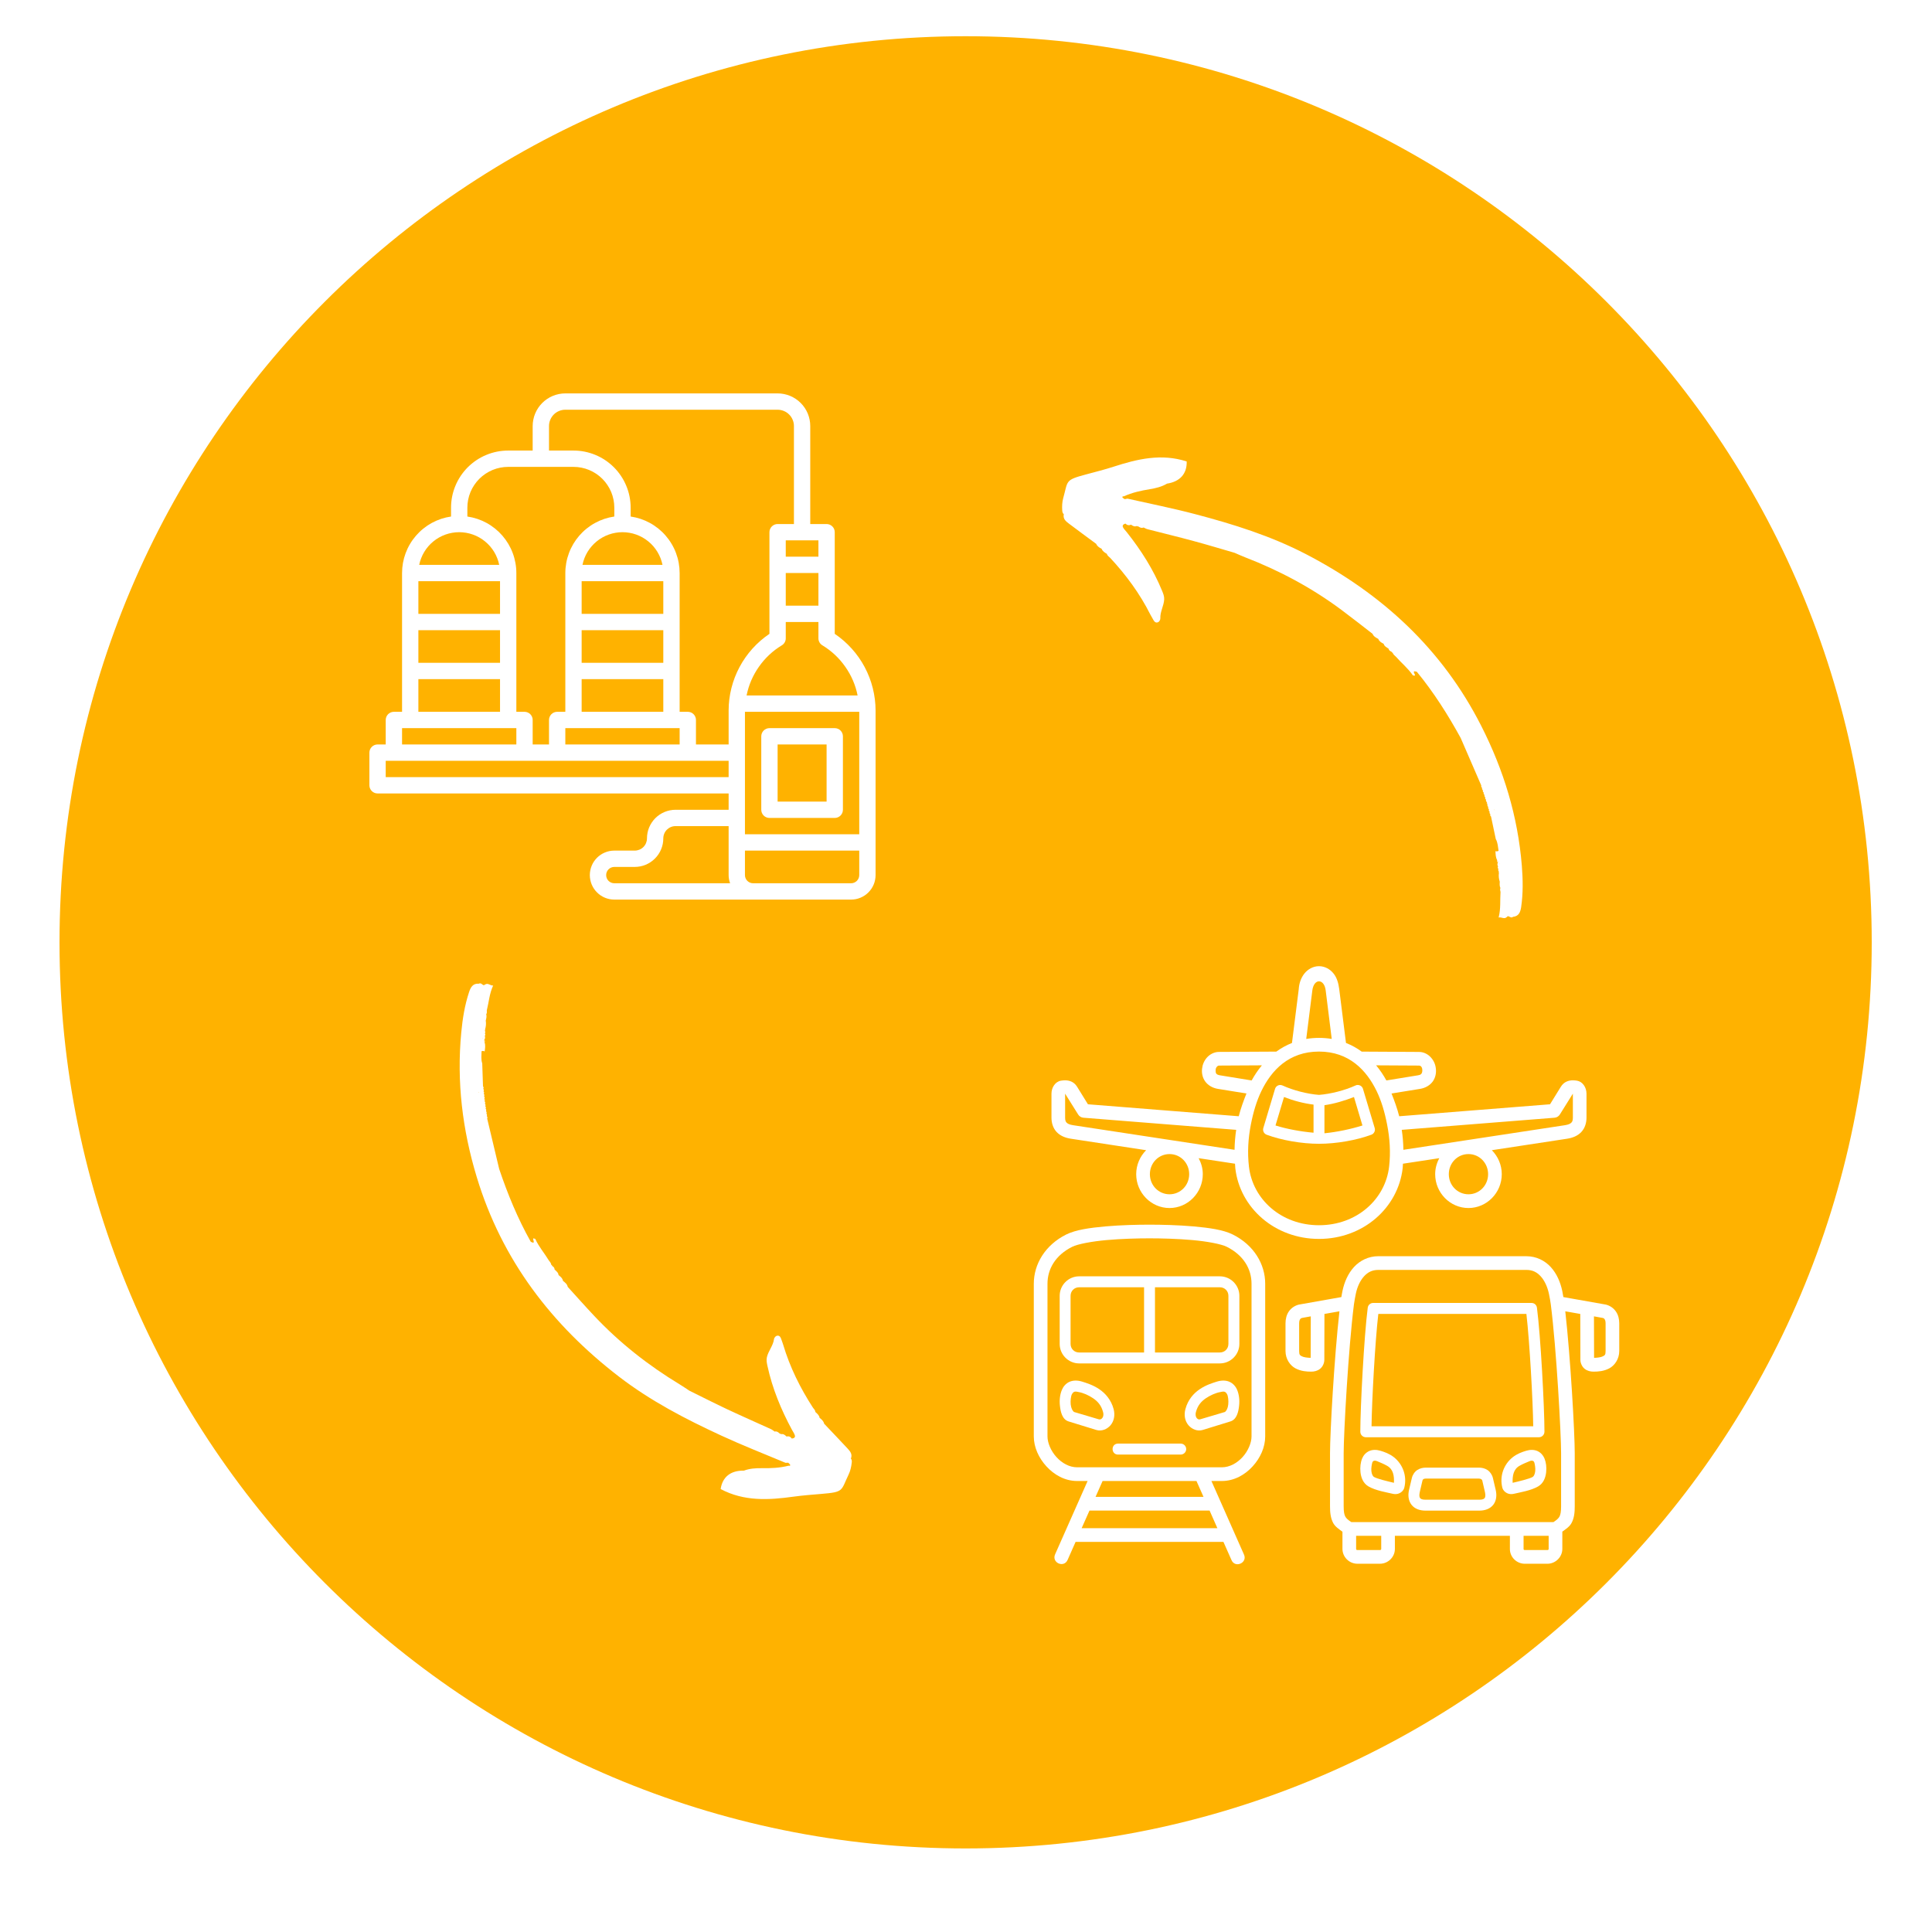 <svg xmlns="http://www.w3.org/2000/svg" xmlns:xlink="http://www.w3.org/1999/xlink" width="500" zoomAndPan="magnify" viewBox="0 0 375 375" height="500" preserveAspectRatio="xMidYMid meet" version="1.0"><defs><clipPath id="id1"><path d="M 11.551 7.031 L 363.301 7.031 L 363.301 358.781 L 11.551 358.781 Z M 11.551 7.031 " clip-rule="nonzero"/></clipPath><clipPath id="id2"><path d="M 71.699 76.359 L 169.949 76.359 L 169.949 174.609 L 71.699 174.609 Z M 71.699 76.359 " clip-rule="nonzero"/></clipPath><clipPath id="id3"><path d="M 204 187.5 L 308 187.5 L 308 241 L 204 241 Z M 204 187.5 " clip-rule="nonzero"/></clipPath><clipPath id="id4"><path d="M 249 243 L 314.48 243 L 314.48 304 L 249 304 Z M 249 243 " clip-rule="nonzero"/></clipPath><clipPath id="id5"><path d="M 200.48 237 L 246 237 L 246 304 L 200.48 304 Z M 200.48 237 " clip-rule="nonzero"/></clipPath><clipPath id="id6"><path d="M 89 190 L 166 190 L 166 291 L 89 291 Z M 89 190 " clip-rule="nonzero"/></clipPath><clipPath id="id7"><path d="M 93.691 188.945 L 173.66 281.41 L 147.562 303.98 L 67.598 211.512 Z M 93.691 188.945 " clip-rule="nonzero"/></clipPath><clipPath id="id8"><path d="M 93.691 188.945 L 173.66 281.41 L 147.562 303.98 L 67.598 211.512 Z M 93.691 188.945 " clip-rule="nonzero"/></clipPath><clipPath id="id9"><path d="M 93.691 188.945 L 173.66 281.41 L 147.562 303.98 L 67.598 211.512 Z M 93.691 188.945 " clip-rule="nonzero"/></clipPath><clipPath id="id10"><path d="M 93 213 L 95 213 L 95 214 L 93 214 Z M 93 213 " clip-rule="nonzero"/></clipPath><clipPath id="id11"><path d="M 93.691 188.945 L 173.66 281.41 L 147.562 303.98 L 67.598 211.512 Z M 93.691 188.945 " clip-rule="nonzero"/></clipPath><clipPath id="id12"><path d="M 93.691 188.945 L 173.66 281.41 L 147.562 303.98 L 67.598 211.512 Z M 93.691 188.945 " clip-rule="nonzero"/></clipPath><clipPath id="id13"><path d="M 93.691 188.945 L 173.66 281.41 L 147.562 303.98 L 67.598 211.512 Z M 93.691 188.945 " clip-rule="nonzero"/></clipPath><clipPath id="id14"><path d="M 206 88 L 296 88 L 296 179 L 206 179 Z M 206 88 " clip-rule="nonzero"/></clipPath><clipPath id="id15"><path d="M 293.289 180.047 L 198.402 102.965 L 220.156 76.188 L 315.043 153.27 Z M 293.289 180.047 " clip-rule="nonzero"/></clipPath><clipPath id="id16"><path d="M 293.289 180.047 L 198.402 102.965 L 220.156 76.188 L 315.043 153.27 Z M 293.289 180.047 " clip-rule="nonzero"/></clipPath><clipPath id="id17"><path d="M 293.289 180.047 L 198.402 102.965 L 220.156 76.188 L 315.043 153.27 Z M 293.289 180.047 " clip-rule="nonzero"/></clipPath><clipPath id="id18"><path d="M 288 155 L 289 155 L 289 157 L 288 157 Z M 288 155 " clip-rule="nonzero"/></clipPath><clipPath id="id19"><path d="M 293.289 180.047 L 198.402 102.965 L 220.156 76.188 L 315.043 153.27 Z M 293.289 180.047 " clip-rule="nonzero"/></clipPath><clipPath id="id20"><path d="M 293.289 180.047 L 198.402 102.965 L 220.156 76.188 L 315.043 153.27 Z M 293.289 180.047 " clip-rule="nonzero"/></clipPath><clipPath id="id21"><path d="M 293.289 180.047 L 198.402 102.965 L 220.156 76.188 L 315.043 153.27 Z M 293.289 180.047 " clip-rule="nonzero"/></clipPath></defs><rect x="-37.5" width="450" fill="#ffffff" y="-37.5" height="450" fill-opacity="1"/><rect x="-37.5" width="450" fill="#ffffff" y="-37.5" height="450" fill-opacity="1"/><rect x="-37.5" width="450" fill="#ffffff" y="-37.5" height="450" fill-opacity="1"/><g clip-path="url(#id1)"><path fill="#ffb200" d="M 187.426 7.031 C 90.293 7.031 11.551 85.773 11.551 182.906 C 11.551 280.039 90.293 358.781 187.426 358.781 C 284.559 358.781 363.301 280.039 363.301 182.906 C 363.301 85.773 284.559 7.031 187.426 7.031 " fill-opacity="1" fill-rule="nonzero"/></g><g clip-path="url(#id2)"><path fill="#ffffff" d="M 162.023 123.027 L 162.023 103.297 C 162.023 103.09 161.984 102.887 161.906 102.691 C 161.824 102.5 161.711 102.328 161.562 102.18 C 161.414 102.031 161.242 101.914 161.047 101.836 C 160.852 101.754 160.652 101.715 160.441 101.715 L 157.27 101.715 L 157.27 82.699 C 157.27 82.281 157.23 81.871 157.148 81.461 C 157.066 81.055 156.949 80.656 156.789 80.273 C 156.629 79.887 156.434 79.523 156.203 79.176 C 155.973 78.832 155.711 78.512 155.414 78.215 C 155.121 77.922 154.801 77.66 154.453 77.426 C 154.109 77.195 153.742 77 153.359 76.84 C 152.973 76.684 152.578 76.562 152.168 76.48 C 151.762 76.398 151.348 76.359 150.934 76.359 L 109.73 76.359 C 109.316 76.359 108.902 76.398 108.496 76.48 C 108.086 76.562 107.691 76.684 107.305 76.84 C 106.922 77 106.555 77.195 106.211 77.426 C 105.863 77.66 105.543 77.922 105.25 78.215 C 104.953 78.512 104.691 78.832 104.461 79.176 C 104.23 79.523 104.035 79.887 103.875 80.273 C 103.715 80.656 103.594 81.055 103.516 81.461 C 103.434 81.871 103.391 82.281 103.391 82.699 L 103.391 87.453 L 98.637 87.453 C 97.91 87.453 97.188 87.523 96.473 87.664 C 95.762 87.809 95.066 88.016 94.395 88.297 C 93.719 88.574 93.082 88.918 92.477 89.32 C 91.871 89.727 91.309 90.188 90.793 90.699 C 90.281 91.215 89.82 91.777 89.414 92.383 C 89.012 92.988 88.668 93.625 88.391 94.301 C 88.109 94.973 87.902 95.668 87.758 96.379 C 87.617 97.094 87.547 97.816 87.547 98.543 L 87.547 100.258 C 86.891 100.352 86.25 100.504 85.625 100.711 C 84.996 100.922 84.395 101.184 83.812 101.5 C 83.234 101.816 82.684 102.184 82.172 102.598 C 81.656 103.012 81.184 103.469 80.75 103.969 C 80.316 104.469 79.93 105 79.594 105.57 C 79.254 106.137 78.973 106.73 78.738 107.352 C 78.508 107.969 78.332 108.605 78.215 109.254 C 78.098 109.906 78.039 110.562 78.039 111.223 L 78.039 138.16 L 76.453 138.16 C 76.242 138.16 76.039 138.203 75.848 138.281 C 75.652 138.363 75.48 138.477 75.332 138.625 C 75.184 138.773 75.07 138.945 74.988 139.141 C 74.91 139.332 74.867 139.535 74.867 139.746 L 74.867 144.5 L 73.285 144.5 C 73.074 144.5 72.871 144.539 72.676 144.621 C 72.484 144.703 72.312 144.816 72.164 144.965 C 72.016 145.113 71.898 145.285 71.82 145.477 C 71.738 145.672 71.699 145.875 71.699 146.086 L 71.699 152.422 C 71.699 152.633 71.738 152.836 71.82 153.031 C 71.898 153.223 72.016 153.395 72.164 153.543 C 72.312 153.691 72.484 153.809 72.676 153.887 C 72.871 153.969 73.074 154.008 73.285 154.008 L 141.426 154.008 L 141.426 157.176 L 131.125 157.176 C 130.762 157.176 130.398 157.215 130.043 157.285 C 129.684 157.355 129.34 157.461 129 157.602 C 128.664 157.738 128.344 157.91 128.043 158.113 C 127.738 158.316 127.461 158.543 127.203 158.801 C 126.945 159.059 126.715 159.34 126.512 159.645 C 126.309 159.945 126.141 160.266 126 160.602 C 125.859 160.938 125.754 161.285 125.684 161.641 C 125.613 162 125.578 162.359 125.578 162.723 C 125.578 163.039 125.516 163.344 125.398 163.633 C 125.277 163.926 125.105 164.184 124.883 164.406 C 124.66 164.629 124.402 164.801 124.109 164.922 C 123.82 165.039 123.516 165.102 123.199 165.102 L 119.238 165.102 C 118.926 165.102 118.617 165.133 118.312 165.191 C 118.004 165.254 117.707 165.344 117.418 165.465 C 117.133 165.582 116.855 165.73 116.598 165.902 C 116.34 166.074 116.098 166.273 115.879 166.492 C 115.656 166.715 115.461 166.953 115.285 167.215 C 115.113 167.473 114.965 167.746 114.848 168.035 C 114.727 168.324 114.637 168.621 114.578 168.926 C 114.516 169.234 114.484 169.543 114.484 169.855 C 114.484 170.168 114.516 170.477 114.578 170.781 C 114.637 171.09 114.727 171.387 114.848 171.676 C 114.965 171.961 115.113 172.238 115.285 172.496 C 115.461 172.754 115.656 172.996 115.879 173.215 C 116.098 173.438 116.34 173.633 116.598 173.809 C 116.855 173.98 117.133 174.129 117.418 174.246 C 117.707 174.367 118.004 174.457 118.312 174.52 C 118.617 174.578 118.926 174.609 119.238 174.609 L 165.195 174.609 C 165.508 174.609 165.816 174.578 166.121 174.52 C 166.43 174.457 166.727 174.367 167.016 174.246 C 167.301 174.129 167.578 173.98 167.836 173.809 C 168.094 173.633 168.336 173.438 168.555 173.215 C 168.777 172.996 168.973 172.754 169.148 172.496 C 169.32 172.238 169.469 171.961 169.586 171.676 C 169.707 171.387 169.797 171.09 169.855 170.781 C 169.918 170.477 169.949 170.168 169.949 169.855 L 169.949 137.891 C 169.945 136.426 169.762 134.98 169.402 133.555 C 169.047 132.133 168.52 130.773 167.832 129.477 C 167.141 128.184 166.305 126.988 165.32 125.898 C 164.34 124.809 163.242 123.852 162.023 123.027 Z M 166.461 134.992 L 144.91 134.992 C 145.32 132.965 146.117 131.105 147.309 129.414 C 148.496 127.719 149.973 126.336 151.742 125.262 C 151.98 125.121 152.172 124.926 152.309 124.684 C 152.449 124.441 152.516 124.18 152.516 123.898 L 152.516 120.73 L 158.855 120.73 L 158.855 123.898 C 158.855 124.18 158.926 124.441 159.062 124.684 C 159.203 124.926 159.391 125.121 159.633 125.262 C 161.398 126.336 162.879 127.719 164.066 129.414 C 165.254 131.105 166.055 132.965 166.461 134.992 Z M 144.594 138.16 L 166.781 138.16 L 166.781 161.934 L 144.594 161.934 Z M 152.516 111.223 L 158.855 111.223 L 158.855 117.562 L 152.516 117.562 Z M 158.855 108.051 L 152.516 108.051 L 152.516 104.883 L 158.855 104.883 Z M 106.562 82.699 C 106.562 82.277 106.641 81.875 106.805 81.484 C 106.965 81.098 107.191 80.754 107.488 80.457 C 107.785 80.16 108.129 79.93 108.52 79.77 C 108.906 79.609 109.312 79.527 109.73 79.527 L 150.934 79.527 C 151.352 79.527 151.758 79.609 152.145 79.77 C 152.535 79.93 152.875 80.16 153.172 80.457 C 153.473 80.754 153.699 81.098 153.859 81.484 C 154.023 81.875 154.102 82.277 154.102 82.699 L 154.102 101.715 L 150.934 101.715 C 150.723 101.715 150.52 101.754 150.324 101.836 C 150.133 101.914 149.961 102.031 149.812 102.18 C 149.664 102.328 149.551 102.5 149.469 102.691 C 149.387 102.887 149.348 103.09 149.348 103.297 L 149.348 123.027 C 148.133 123.852 147.031 124.809 146.051 125.898 C 145.07 126.988 144.234 128.184 143.543 129.477 C 142.852 130.773 142.328 132.133 141.969 133.555 C 141.609 134.98 141.43 136.426 141.426 137.891 L 141.426 144.5 L 135.086 144.5 L 135.086 139.746 C 135.086 139.535 135.047 139.332 134.965 139.141 C 134.883 138.945 134.77 138.773 134.621 138.625 C 134.473 138.477 134.301 138.363 134.109 138.281 C 133.914 138.203 133.711 138.16 133.5 138.16 L 131.918 138.16 L 131.918 111.223 C 131.914 110.562 131.855 109.906 131.738 109.254 C 131.621 108.605 131.445 107.969 131.215 107.352 C 130.984 106.73 130.699 106.137 130.359 105.57 C 130.023 105 129.637 104.469 129.203 103.969 C 128.773 103.469 128.297 103.012 127.785 102.598 C 127.27 102.184 126.723 101.816 126.141 101.5 C 125.562 101.184 124.957 100.922 124.332 100.711 C 123.703 100.504 123.062 100.352 122.41 100.258 L 122.41 98.543 C 122.41 97.816 122.336 97.094 122.195 96.379 C 122.055 95.668 121.844 94.973 121.562 94.301 C 121.285 93.625 120.945 92.988 120.539 92.383 C 120.133 91.777 119.676 91.215 119.16 90.699 C 118.645 90.188 118.086 89.727 117.477 89.32 C 116.871 88.918 116.234 88.574 115.562 88.297 C 114.887 88.016 114.195 87.809 113.48 87.664 C 112.766 87.523 112.043 87.453 111.316 87.453 L 106.562 87.453 Z M 120.824 103.297 C 121.277 103.297 121.727 103.336 122.172 103.414 C 122.621 103.492 123.059 103.605 123.484 103.758 C 123.91 103.91 124.32 104.098 124.719 104.32 C 125.113 104.543 125.484 104.797 125.836 105.086 C 126.188 105.371 126.512 105.684 126.809 106.027 C 127.105 106.371 127.371 106.734 127.605 107.121 C 127.84 107.512 128.039 107.914 128.207 108.34 C 128.371 108.762 128.496 109.191 128.59 109.637 L 113.059 109.637 C 113.148 109.191 113.277 108.762 113.441 108.34 C 113.605 107.918 113.805 107.512 114.039 107.125 C 114.277 106.734 114.543 106.371 114.84 106.027 C 115.137 105.688 115.461 105.371 115.812 105.086 C 116.16 104.797 116.535 104.543 116.93 104.32 C 117.324 104.098 117.734 103.91 118.164 103.758 C 118.59 103.605 119.027 103.492 119.473 103.414 C 119.922 103.336 120.371 103.297 120.824 103.297 Z M 112.898 112.809 L 128.746 112.809 L 128.746 119.145 L 112.898 119.145 Z M 112.898 122.316 L 128.746 122.316 L 128.746 128.652 L 112.898 128.652 Z M 112.898 131.824 L 128.746 131.824 L 128.746 138.16 L 112.898 138.16 Z M 131.918 141.332 L 131.918 144.5 L 109.73 144.5 L 109.73 141.332 Z M 98.637 90.621 L 111.316 90.621 C 111.836 90.621 112.352 90.672 112.863 90.773 C 113.371 90.875 113.867 91.023 114.348 91.223 C 114.828 91.422 115.285 91.668 115.719 91.957 C 116.148 92.246 116.551 92.574 116.918 92.941 C 117.285 93.309 117.613 93.711 117.902 94.145 C 118.191 94.574 118.438 95.031 118.637 95.512 C 118.836 95.992 118.984 96.488 119.086 97 C 119.188 97.508 119.238 98.023 119.238 98.543 L 119.238 100.258 C 118.586 100.352 117.945 100.504 117.316 100.711 C 116.691 100.922 116.086 101.184 115.508 101.5 C 114.926 101.816 114.379 102.184 113.863 102.598 C 113.348 103.012 112.875 103.469 112.441 103.969 C 112.008 104.469 111.625 105 111.285 105.57 C 110.949 106.137 110.664 106.73 110.434 107.352 C 110.203 107.969 110.027 108.605 109.91 109.254 C 109.793 109.906 109.73 110.562 109.73 111.223 L 109.73 138.16 L 108.145 138.16 C 107.938 138.16 107.734 138.203 107.539 138.281 C 107.348 138.363 107.176 138.477 107.027 138.625 C 106.879 138.773 106.762 138.945 106.684 139.141 C 106.602 139.332 106.562 139.535 106.562 139.746 L 106.562 144.5 L 103.391 144.5 L 103.391 139.746 C 103.391 139.535 103.352 139.332 103.273 139.141 C 103.191 138.945 103.078 138.773 102.93 138.625 C 102.781 138.477 102.609 138.363 102.414 138.281 C 102.219 138.203 102.02 138.16 101.809 138.16 L 100.223 138.16 L 100.223 111.223 C 100.223 110.562 100.164 109.906 100.043 109.254 C 99.926 108.605 99.754 107.969 99.52 107.352 C 99.289 106.73 99.004 106.137 98.668 105.57 C 98.328 105 97.945 104.469 97.512 103.969 C 97.078 103.469 96.605 103.012 96.09 102.598 C 95.574 102.184 95.027 101.816 94.449 101.5 C 93.867 101.184 93.266 100.922 92.637 100.711 C 92.008 100.504 91.367 100.352 90.715 100.258 L 90.715 98.543 C 90.715 98.023 90.766 97.508 90.867 97 C 90.969 96.488 91.117 95.992 91.316 95.512 C 91.516 95.031 91.762 94.574 92.051 94.145 C 92.34 93.711 92.668 93.309 93.035 92.941 C 93.402 92.574 93.805 92.246 94.234 91.957 C 94.668 91.668 95.125 91.422 95.605 91.223 C 96.086 91.023 96.582 90.875 97.094 90.773 C 97.602 90.672 98.117 90.621 98.637 90.621 Z M 97.055 112.809 L 97.055 119.145 L 81.207 119.145 L 81.207 112.809 Z M 97.055 122.316 L 97.055 128.652 L 81.207 128.652 L 81.207 122.316 Z M 89.129 103.297 C 89.582 103.297 90.035 103.336 90.48 103.414 C 90.926 103.492 91.363 103.605 91.789 103.758 C 92.219 103.91 92.629 104.098 93.023 104.32 C 93.418 104.543 93.793 104.797 94.141 105.086 C 94.492 105.371 94.816 105.684 95.113 106.027 C 95.41 106.371 95.68 106.734 95.914 107.121 C 96.148 107.512 96.348 107.914 96.512 108.34 C 96.676 108.762 96.805 109.191 96.895 109.637 L 81.367 109.637 C 81.457 109.191 81.582 108.762 81.75 108.34 C 81.914 107.918 82.113 107.512 82.348 107.125 C 82.582 106.734 82.848 106.371 83.145 106.027 C 83.441 105.688 83.766 105.371 84.117 105.086 C 84.469 104.797 84.84 104.543 85.234 104.32 C 85.633 104.098 86.043 103.91 86.469 103.758 C 86.895 103.605 87.332 103.492 87.781 103.414 C 88.227 103.336 88.676 103.297 89.129 103.297 Z M 81.207 131.824 L 97.055 131.824 L 97.055 138.16 L 81.207 138.16 Z M 78.039 141.332 L 100.223 141.332 L 100.223 144.5 L 78.039 144.5 Z M 74.867 150.84 L 74.867 147.668 L 141.426 147.668 L 141.426 150.84 Z M 117.656 169.855 C 117.656 169.645 117.695 169.441 117.773 169.25 C 117.855 169.055 117.969 168.883 118.117 168.734 C 118.266 168.586 118.438 168.473 118.633 168.391 C 118.828 168.312 119.027 168.27 119.238 168.27 L 123.199 168.27 C 123.566 168.27 123.926 168.234 124.281 168.164 C 124.641 168.094 124.988 167.988 125.324 167.848 C 125.66 167.707 125.98 167.539 126.281 167.336 C 126.586 167.133 126.863 166.902 127.121 166.645 C 127.379 166.387 127.609 166.109 127.812 165.805 C 128.016 165.504 128.184 165.184 128.324 164.848 C 128.465 164.512 128.57 164.164 128.641 163.805 C 128.711 163.449 128.746 163.09 128.746 162.723 C 128.746 162.41 128.809 162.105 128.93 161.812 C 129.047 161.523 129.219 161.266 129.441 161.043 C 129.668 160.82 129.922 160.648 130.215 160.527 C 130.504 160.406 130.809 160.348 131.125 160.348 L 141.426 160.348 L 141.426 169.855 C 141.43 170.398 141.523 170.93 141.711 171.441 L 119.238 171.441 C 119.027 171.441 118.828 171.398 118.633 171.32 C 118.438 171.238 118.266 171.125 118.117 170.977 C 117.969 170.828 117.855 170.656 117.773 170.461 C 117.695 170.266 117.656 170.066 117.656 169.855 Z M 165.195 171.441 L 146.18 171.441 C 145.969 171.441 145.766 171.398 145.57 171.32 C 145.379 171.238 145.207 171.125 145.059 170.977 C 144.91 170.828 144.793 170.656 144.715 170.461 C 144.633 170.266 144.594 170.066 144.594 169.855 L 144.594 165.102 L 166.781 165.102 L 166.781 169.855 C 166.781 170.066 166.738 170.266 166.66 170.461 C 166.578 170.656 166.465 170.828 166.316 170.977 C 166.168 171.125 165.996 171.238 165.801 171.32 C 165.605 171.398 165.406 171.441 165.195 171.441 Z M 165.195 171.441 " fill-opacity="1" fill-rule="nonzero"/></g><path fill="#ffffff" d="M 162.023 141.332 L 149.348 141.332 C 149.137 141.332 148.938 141.371 148.742 141.453 C 148.547 141.531 148.375 141.645 148.227 141.797 C 148.078 141.945 147.965 142.113 147.883 142.309 C 147.805 142.504 147.762 142.707 147.762 142.914 L 147.762 157.176 C 147.762 157.387 147.805 157.59 147.883 157.785 C 147.965 157.977 148.078 158.148 148.227 158.297 C 148.375 158.445 148.547 158.562 148.742 158.641 C 148.938 158.723 149.137 158.762 149.348 158.762 L 162.023 158.762 C 162.234 158.762 162.438 158.723 162.633 158.641 C 162.824 158.562 162.996 158.445 163.145 158.297 C 163.293 158.148 163.41 157.977 163.488 157.785 C 163.57 157.59 163.609 157.387 163.609 157.176 L 163.609 142.914 C 163.609 142.707 163.57 142.504 163.488 142.309 C 163.41 142.113 163.293 141.945 163.145 141.797 C 162.996 141.645 162.824 141.531 162.633 141.453 C 162.438 141.371 162.234 141.332 162.023 141.332 Z M 160.441 155.594 L 150.934 155.594 L 150.934 144.5 L 160.441 144.5 Z M 160.441 155.594 " fill-opacity="1" fill-rule="nonzero"/><g clip-path="url(#id3)"><path fill="#ffffff" d="M 285.031 224.004 C 287.137 224.004 288.84 225.723 288.84 227.906 C 288.84 230.09 287.137 231.809 285.031 231.809 C 282.918 231.809 281.215 230.09 281.215 227.906 C 281.215 225.723 282.914 224.004 285.031 224.004 Z M 227.004 224.004 C 229.113 224.004 230.82 225.723 230.82 227.906 C 230.82 230.09 229.113 231.809 227.004 231.809 C 224.898 231.809 223.191 230.09 223.191 227.906 C 223.191 225.723 224.898 224.004 227.004 224.004 Z M 305.293 212.277 L 305.293 216.941 C 305.293 217.477 305.184 217.711 305.008 217.895 C 304.84 218.078 304.488 218.289 303.766 218.398 L 272.398 223.176 C 272.375 221.863 272.273 220.574 272.082 219.301 L 301.742 216.949 C 302.168 216.914 302.547 216.68 302.766 216.32 Z M 206.738 212.277 L 209.266 216.32 C 209.484 216.68 209.867 216.914 210.289 216.949 L 239.941 219.301 C 239.75 220.578 239.648 221.863 239.625 223.176 L 208.266 218.398 C 207.539 218.289 207.191 218.078 207.023 217.895 C 206.848 217.711 206.738 217.477 206.738 216.941 Z M 267.105 206.781 L 275.426 206.828 C 275.922 206.836 276.074 207.348 276.074 207.734 C 276.074 208.52 275.664 208.648 275.219 208.719 L 269.094 209.715 C 268.539 208.703 267.879 207.711 267.105 206.781 Z M 244.934 206.781 C 244.16 207.711 243.5 208.703 242.945 209.715 L 236.812 208.719 C 235.988 208.586 235.949 208.262 235.949 207.734 C 235.949 207.199 236.316 206.836 236.602 206.828 Z M 256.016 204.109 C 261.879 204.109 265.25 207.758 267.199 211.766 C 268.121 213.66 268.773 215.867 269.238 218.281 C 269.766 220.973 269.941 223.668 269.629 226.43 C 268.902 232.773 263.363 237.816 256.016 237.816 C 248.676 237.816 243.137 232.773 242.418 226.43 C 242.102 223.668 242.266 220.973 242.789 218.281 C 243.258 215.867 243.918 213.66 244.836 211.766 C 246.781 207.758 250.152 204.109 256.016 204.109 Z M 256.016 190.473 C 256.594 190.473 257.172 191.059 257.316 192.242 L 258.488 201.656 C 257.707 201.523 256.879 201.453 256.016 201.453 C 255.156 201.453 254.328 201.523 253.539 201.656 L 254.723 192.242 C 254.875 191.066 255.445 190.473 256.016 190.473 Z M 256.016 187.535 C 254.859 187.535 253.832 188.145 253.172 188.977 C 252.516 189.812 252.156 190.867 252.086 191.996 L 250.77 202.441 C 249.656 202.879 248.648 203.453 247.727 204.117 L 236.594 204.176 C 235.645 204.184 234.805 204.66 234.262 205.273 C 233.719 205.891 233.406 206.637 233.32 207.441 C 233.23 208.246 233.383 209.133 233.91 209.883 C 234.438 210.629 235.328 211.176 236.387 211.348 L 241.934 212.246 C 241.371 213.676 240.832 215.117 240.441 216.664 L 211.168 214.34 L 209.066 210.941 C 208.473 209.98 207.598 209.699 206.742 209.688 C 206.457 209.688 206.18 209.719 205.918 209.762 C 204.852 209.938 204.09 211.051 204.09 212.277 L 204.09 216.941 C 204.09 217.949 204.391 218.969 205.09 219.719 C 205.785 220.457 206.758 220.859 207.871 221.027 L 222.461 223.254 C 221.277 224.449 220.535 226.098 220.535 227.906 C 220.535 231.512 223.438 234.477 227 234.477 C 230.566 234.477 233.461 231.512 233.461 227.906 C 233.461 226.777 233.152 225.73 232.656 224.801 L 239.715 225.875 C 239.734 226.164 239.742 226.449 239.77 226.734 C 240.648 234.445 247.445 240.473 256.012 240.473 C 264.59 240.473 271.375 234.445 272.258 226.734 C 272.285 226.449 272.293 226.16 272.312 225.875 L 279.371 224.801 C 278.871 225.73 278.566 226.777 278.566 227.906 C 278.566 231.512 281.461 234.477 285.027 234.477 C 288.586 234.477 291.492 231.512 291.492 227.906 C 291.492 226.098 290.75 224.449 289.566 223.254 L 304.164 221.027 C 305.27 220.859 306.242 220.457 306.934 219.719 C 307.637 218.969 307.938 217.949 307.938 216.941 L 307.938 212.277 C 307.938 211.055 307.176 209.941 306.109 209.762 C 305.844 209.719 305.566 209.688 305.281 209.688 C 304.434 209.695 303.551 209.98 302.957 210.941 L 300.859 214.34 L 271.586 216.664 C 271.191 215.117 270.664 213.676 270.094 212.246 L 275.645 211.348 C 276.695 211.18 277.594 210.629 278.121 209.883 C 278.637 209.137 278.793 208.25 278.703 207.445 C 278.625 206.637 278.312 205.891 277.762 205.277 C 277.223 204.66 276.395 204.184 275.445 204.18 L 264.305 204.117 C 263.383 203.445 262.375 202.875 261.254 202.434 L 259.945 192 C 259.801 190.879 259.516 189.816 258.859 188.98 C 258.199 188.145 257.18 187.535 256.016 187.535 Z M 256.016 187.535 " fill-opacity="1" fill-rule="evenodd"/></g><path fill="#ffffff" d="M 296.844 283.629 C 296.125 283.938 295.652 284.113 294.965 284.496 C 293.746 285.168 293.547 286.457 293.605 287.812 C 294.84 287.52 296.859 287.043 297.496 286.672 C 297.699 286.551 297.926 286.148 297.988 285.543 C 298.055 284.926 297.902 284.195 297.816 283.887 C 297.652 283.355 297.094 283.52 296.844 283.629 Z M 296.23 281.594 C 296.996 281.359 297.766 281.359 298.414 281.645 C 299.066 281.938 299.527 282.477 299.773 283.066 C 300.094 283.844 300.215 284.789 300.105 285.777 C 299.992 286.773 299.613 287.891 298.562 288.508 C 297.164 289.324 295.023 289.664 293.91 289.93 C 293.465 290.043 292.969 290.047 292.523 289.828 C 292.07 289.609 291.715 289.203 291.609 288.789 C 291.031 286.504 291.875 284.227 293.625 282.84 C 294.52 282.145 295.457 281.828 296.23 281.594 Z M 296.23 281.594 " fill-opacity="1" fill-rule="nonzero"/><path fill="#ffffff" d="M 276.762 286.992 L 287.047 286.992 C 287.465 286.992 287.668 287.195 287.711 287.379 L 288.238 289.66 C 288.379 290.309 288.277 290.641 288.164 290.777 C 288.059 290.926 287.809 291.094 287.133 291.094 L 276.68 291.094 C 276.004 291.094 275.754 290.926 275.645 290.777 C 275.527 290.641 275.426 290.316 275.57 289.645 L 276.098 287.379 C 276.184 287.008 276.586 286.992 276.762 286.992 Z M 276.762 284.867 C 276.191 284.867 275.605 284.992 275.094 285.328 C 274.574 285.672 274.188 286.25 274.035 286.898 L 273.492 289.195 C 273.254 290.242 273.363 291.293 273.977 292.082 C 274.59 292.871 275.598 293.211 276.68 293.211 L 287.137 293.211 C 288.219 293.211 289.219 292.871 289.84 292.082 C 290.453 291.293 290.559 290.242 290.316 289.195 L 289.777 286.898 C 289.625 286.25 289.234 285.676 288.715 285.328 C 288.203 284.992 287.625 284.867 287.051 284.867 Z M 276.762 284.867 " fill-opacity="1" fill-rule="nonzero"/><path fill="#ffffff" d="M 267.531 255.027 L 296.273 255.027 C 296.895 260.395 297.539 271.984 297.598 276.84 L 266.215 276.84 C 266.273 271.984 266.902 260.395 267.531 255.027 Z M 266.535 252.902 C 266 252.895 265.547 253.293 265.477 253.824 C 264.766 259.305 264.035 273.215 264.035 277.906 C 264.043 278.492 264.512 278.961 265.098 278.969 L 298.715 278.969 C 299.301 278.961 299.766 278.492 299.777 277.906 C 299.777 273.207 299.039 259.297 298.32 253.824 C 298.254 253.293 297.805 252.895 297.266 252.902 Z M 266.535 252.902 " fill-opacity="1" fill-rule="nonzero"/><g clip-path="url(#id4)"><path fill="#ffffff" d="M 295.727 298.102 L 300.594 298.102 L 300.594 300.645 C 300.594 300.785 300.504 300.863 300.352 300.863 C 300.352 300.863 297.426 300.863 295.957 300.863 C 295.805 300.863 295.723 300.77 295.723 300.668 L 295.723 298.102 Z M 263.223 298.102 L 268.094 298.102 L 268.094 300.645 C 268.094 300.773 268.004 300.863 267.852 300.863 L 263.457 300.863 C 263.312 300.863 263.223 300.785 263.223 300.645 Z M 309.387 255.504 L 311.066 255.805 C 311.309 255.871 311.375 255.934 311.453 256.062 C 311.543 256.18 311.645 256.422 311.645 256.875 L 311.645 262.223 C 311.645 262.992 311.492 263.062 311.105 263.262 C 310.746 263.453 310.059 263.539 309.41 263.555 Z M 254.422 255.504 L 254.398 263.555 C 253.75 263.539 253.07 263.453 252.703 263.262 C 252.324 263.062 252.164 262.992 252.164 262.223 L 252.164 256.875 C 252.164 256.418 252.266 256.176 252.355 256.062 C 252.434 255.938 252.508 255.871 252.746 255.805 Z M 267.543 246.488 L 296.273 246.488 C 297.48 246.488 298.32 246.934 299.059 247.742 C 299.789 248.547 300.359 249.754 300.645 251.117 C 300.797 251.852 300.93 252.555 301.008 253.176 C 302.105 261.766 303.008 278.289 303.008 282.07 L 303.008 292.367 C 303.008 293.414 302.895 293.98 302.699 294.359 C 302.523 294.695 302.164 295.027 301.516 295.445 L 262.305 295.445 C 261.645 295.027 261.293 294.695 261.117 294.359 C 260.914 293.98 260.805 293.414 260.805 292.367 L 260.805 282.07 C 260.805 278.289 261.711 261.789 262.797 253.191 C 262.887 252.496 263.039 251.758 263.164 251.117 C 263.441 249.758 264.02 248.547 264.75 247.742 C 265.488 246.934 266.336 246.488 267.543 246.488 Z M 267.543 243.828 C 265.605 243.828 263.945 244.684 262.793 245.945 C 261.645 247.211 260.941 248.84 260.578 250.551 C 260.496 250.918 260.43 251.352 260.359 251.762 L 252.18 253.211 C 252.133 253.219 252.098 253.227 252.059 253.234 C 251.309 253.43 250.605 253.898 250.152 254.566 C 249.703 255.227 249.516 256.031 249.516 256.875 L 249.516 262.223 C 249.516 263.789 250.41 265.055 251.461 265.602 C 252.512 266.16 253.617 266.234 254.492 266.234 C 255.078 266.234 255.688 266.109 256.211 265.699 C 256.746 265.289 257.051 264.562 257.051 263.934 L 257.074 255.035 L 259.984 254.523 C 258.969 263.574 258.156 278.121 258.156 282.07 L 258.156 292.367 C 258.156 293.574 258.258 294.629 258.762 295.598 C 259.133 296.305 259.859 296.789 260.57 297.305 L 260.57 300.645 C 260.57 302.219 261.883 303.52 263.457 303.52 L 267.852 303.52 C 269.422 303.52 270.746 302.227 270.746 300.645 L 270.746 298.102 L 293.07 298.102 L 293.07 300.621 C 293.043 302.227 294.383 303.523 295.957 303.523 L 300.352 303.523 C 301.922 303.523 303.246 302.219 303.246 300.645 L 303.246 297.289 C 303.949 296.785 304.68 296.301 305.043 295.598 C 305.555 294.633 305.656 293.574 305.656 292.367 L 305.656 282.07 C 305.656 278.121 304.84 263.574 303.82 254.523 L 306.73 255.035 L 306.754 263.934 C 306.754 264.566 307.07 265.289 307.594 265.699 C 308.121 266.109 308.727 266.234 309.312 266.234 C 310.191 266.234 311.293 266.16 312.348 265.605 C 313.398 265.055 314.297 263.789 314.297 262.223 L 314.297 256.875 C 314.297 256.031 314.105 255.227 313.652 254.57 C 313.199 253.902 312.5 253.434 311.746 253.234 C 311.707 253.227 311.672 253.219 311.637 253.211 L 303.449 251.762 C 303.375 251.352 303.309 250.918 303.23 250.555 C 302.863 248.84 302.164 247.215 301.012 245.945 C 299.867 244.688 298.207 243.832 296.27 243.832 L 267.543 243.832 Z M 267.543 243.828 " fill-opacity="1" fill-rule="nonzero"/></g><g clip-path="url(#id5)"><path fill="#ffffff" d="M 211.469 293.199 L 234.781 293.199 L 236.293 296.621 L 209.945 296.621 Z M 214.012 287.461 L 232.234 287.461 L 233.602 290.543 L 212.645 290.543 Z M 223.117 240.359 C 225.406 240.359 228.543 240.438 231.434 240.695 C 234.32 240.953 237.031 241.465 238.113 242 C 241.395 243.641 242.922 246.336 242.922 249.176 L 242.922 278.805 C 242.922 280.043 242.266 281.621 241.184 282.816 C 240.094 284.008 238.652 284.801 237.168 284.801 L 209.062 284.801 C 207.582 284.801 206.137 284.008 205.055 282.816 C 203.969 281.621 203.316 280.043 203.316 278.805 L 203.316 249.176 C 203.316 246.336 204.836 243.641 208.121 242 C 209.203 241.465 211.93 240.953 214.816 240.695 C 217.703 240.438 220.832 240.359 223.117 240.359 Z M 223.117 237.707 C 220.773 237.707 217.586 237.781 214.574 238.043 C 211.57 238.316 208.809 238.688 206.934 239.625 C 202.887 241.656 200.66 245.34 200.66 249.176 L 200.66 278.805 C 200.66 280.898 201.613 282.984 203.098 284.609 C 204.582 286.242 206.672 287.461 209.062 287.461 L 211.102 287.461 L 204.793 301.699 C 204.078 303.324 206.504 304.402 207.219 302.781 L 208.77 299.281 L 237.469 299.281 L 239.02 302.781 C 239.707 304.465 242.227 303.344 241.438 301.699 L 235.137 287.461 L 237.168 287.461 C 239.562 287.461 241.668 286.246 243.148 284.609 C 244.633 282.984 245.574 280.898 245.574 278.805 L 245.574 249.176 C 245.574 245.34 243.355 241.656 239.297 239.625 C 237.426 238.688 234.672 238.316 231.656 238.043 C 228.652 237.781 225.473 237.707 223.117 237.707 Z M 223.117 237.707 " fill-opacity="1" fill-rule="nonzero"/></g><path fill="#ffffff" d="M 224.18 249.859 L 236.773 249.859 C 237.711 249.859 238.434 250.582 238.434 251.52 L 238.434 260.852 C 238.434 261.797 237.711 262.516 236.773 262.516 L 224.18 262.516 Z M 209.457 249.859 L 222.062 249.859 L 222.062 262.516 L 209.457 262.516 C 208.523 262.516 207.797 261.797 207.797 260.852 L 207.797 251.52 C 207.797 250.582 208.523 249.859 209.457 249.859 Z M 209.457 247.734 C 207.379 247.734 205.684 249.438 205.684 251.52 L 205.684 260.852 C 205.684 262.93 207.379 264.637 209.457 264.637 L 236.777 264.637 C 238.852 264.637 240.562 262.93 240.562 260.852 L 240.562 251.52 C 240.562 249.438 238.852 247.734 236.777 247.734 Z M 209.457 247.734 " fill-opacity="1" fill-rule="evenodd"/><path fill="#ffffff" d="M 216.957 280.203 C 215.547 280.281 215.656 282.406 217.074 282.332 L 229.172 282.332 C 229.758 282.332 230.242 281.855 230.242 281.27 C 230.242 280.68 229.758 280.203 229.172 280.203 L 217.074 280.203 C 217.039 280.203 216.992 280.203 216.957 280.203 Z M 216.957 280.203 " fill-opacity="1" fill-rule="nonzero"/><path fill="#ffffff" d="M 209.387 270.199 C 210.277 270.359 211.301 270.812 212.168 271.398 C 213.047 271.992 213.754 272.758 214.098 274.055 C 214.27 274.68 214.113 275.047 213.93 275.266 C 213.754 275.477 213.551 275.551 213.285 275.492 L 208.492 274.07 C 208.184 273.879 207.914 273.352 207.824 272.613 C 207.746 271.867 207.863 270.973 208.059 270.613 C 208.426 269.926 208.863 270.102 209.387 270.199 Z M 210.008 268.16 C 209.137 267.898 208.293 267.898 207.582 268.211 C 206.871 268.527 206.371 269.141 206.105 269.793 C 205.746 270.648 205.605 271.727 205.73 272.855 C 205.855 273.977 206.145 275.516 207.426 275.902 L 212.793 277.555 C 213.809 277.871 214.902 277.41 215.562 276.633 C 216.219 275.852 216.469 274.699 216.156 273.508 C 215.664 271.684 214.543 270.43 213.355 269.633 C 212.164 268.832 210.906 268.438 210.008 268.16 Z M 210.008 268.16 " fill-opacity="1" fill-rule="nonzero"/><path fill="#ffffff" d="M 262.805 212.93 L 264.449 218.453 C 262.266 219.148 259.566 219.719 257.074 219.969 L 257.074 214.52 C 258.969 214.246 260.973 213.648 262.805 212.93 Z M 249.227 212.93 C 251.059 213.648 253.031 214.168 254.957 214.402 L 254.957 219.859 C 252.434 219.633 249.758 219.141 247.574 218.453 Z M 263.523 210.594 C 263.488 210.594 263.441 210.594 263.406 210.598 C 263.297 210.613 263.191 210.645 263.094 210.695 C 261.023 211.645 258.246 212.348 256.016 212.516 C 253.777 212.348 251.016 211.645 248.945 210.695 C 248.777 210.621 248.602 210.586 248.43 210.598 C 247.984 210.629 247.609 210.926 247.484 211.352 L 245.211 218.949 C 245.051 219.484 245.328 220.051 245.855 220.25 C 248.734 221.32 252.66 222.008 256.016 222.008 C 259.379 222.008 263.289 221.32 266.172 220.25 C 266.703 220.059 266.988 219.484 266.828 218.949 L 264.555 211.352 C 264.422 210.898 264 210.586 263.523 210.594 Z M 263.523 210.594 " fill-opacity="1" fill-rule="evenodd"/><path fill="#ffffff" d="M 267.332 283.629 C 268.047 283.938 268.523 284.113 269.211 284.496 C 270.434 285.168 270.629 286.457 270.562 287.812 C 269.328 287.52 267.316 287.043 266.684 286.672 C 266.469 286.551 266.25 286.148 266.184 285.543 C 266.117 284.926 266.273 284.195 266.359 283.887 C 266.52 283.355 267.082 283.52 267.332 283.629 Z M 267.945 281.594 C 267.172 281.359 266.41 281.359 265.762 281.645 C 265.109 281.938 264.645 282.477 264.402 283.066 C 264.082 283.844 263.965 284.789 264.07 285.777 C 264.184 286.773 264.562 287.891 265.613 288.508 C 267.012 289.324 269.152 289.664 270.266 289.93 C 270.711 290.043 271.207 290.047 271.652 289.828 C 272.105 289.609 272.465 289.203 272.566 288.789 C 273.145 286.504 272.297 284.227 270.551 282.84 C 269.656 282.145 268.723 281.828 267.945 281.594 Z M 267.945 281.594 " fill-opacity="1" fill-rule="nonzero"/><path fill="#ffffff" d="M 236.848 270.199 C 235.957 270.359 234.941 270.812 234.062 271.398 C 233.188 271.992 232.484 272.758 232.133 274.055 C 231.973 274.68 232.125 275.047 232.301 275.266 C 232.484 275.477 232.691 275.551 232.945 275.492 L 237.738 274.07 C 238.047 273.879 238.324 273.352 238.402 272.613 C 238.484 271.867 238.375 270.973 238.176 270.613 C 237.805 269.926 237.375 270.102 236.848 270.199 Z M 236.227 268.16 C 237.098 267.898 237.945 267.898 238.652 268.211 C 239.363 268.527 239.867 269.141 240.137 269.793 C 240.488 270.648 240.637 271.727 240.508 272.855 C 240.387 273.977 240.086 275.516 238.805 275.902 L 233.441 277.555 C 232.426 277.871 231.336 277.41 230.676 276.633 C 230.012 275.852 229.762 274.699 230.086 273.508 C 230.57 271.684 231.691 270.43 232.887 269.633 C 234.07 268.832 235.336 268.438 236.227 268.16 Z M 236.227 268.16 " fill-opacity="1" fill-rule="nonzero"/><g clip-path="url(#id6)"><g clip-path="url(#id7)"><g clip-path="url(#id8)"><g clip-path="url(#id9)"><path fill="#ffffff" d="M 94.207 191.074 C 94.102 191.082 94.023 191.141 93.973 191.234 C 93.602 191.234 93.398 190.668 92.949 190.934 C 91.789 190.844 91.359 191.629 91.055 192.539 C 90.203 195.094 89.785 197.734 89.531 200.402 C 88.621 209.961 89.746 219.273 92.539 228.477 C 97.406 244.551 107.051 257.145 120.191 267.242 C 126.285 271.922 133.078 275.453 140.039 278.664 C 144.129 280.555 148.316 282.191 152.469 283.93 C 152.645 283.926 152.82 283.922 152.996 283.918 C 153.133 284.062 153.328 284.188 153.383 284.355 C 153.383 284.355 153.383 284.355 153.383 284.363 C 153.418 284.496 153.227 284.551 153.078 284.488 C 151.367 284.93 149.621 285 147.871 284.973 C 146.676 284.957 145.512 285.031 144.383 285.453 C 141.805 285.398 140.219 286.695 139.879 289.023 C 144.418 291.445 149.211 291.172 154.059 290.496 C 155.863 290.246 157.676 290.117 159.492 289.961 C 163.836 289.594 163.184 289.402 164.715 286.203 C 165.059 285.488 165.23 284.703 165.32 283.91 C 165.355 283.617 165.359 283.344 165.156 283.109 C 165.5 282.27 165.012 281.688 164.504 281.145 C 163 279.531 161.48 277.938 159.961 276.336 C 159.852 275.824 159.48 275.512 159.09 275.211 C 159 274.691 158.617 274.383 158.258 274.062 C 158.254 273.684 157.945 273.469 157.766 273.188 C 155.312 269.391 153.32 265.375 152.023 261.031 C 151.926 260.703 151.801 260.387 151.688 260.062 C 151.559 259.68 151.414 259.242 150.953 259.246 C 150.602 259.25 150.277 259.613 150.238 259.91 C 150.07 261.219 149.125 262.207 148.848 263.457 C 148.727 264.016 148.84 264.574 148.965 265.141 C 149.914 269.52 151.609 273.613 153.727 277.539 C 153.918 277.891 154.168 278.223 154.277 278.598 C 154.406 279.035 154.062 279.18 153.691 279.227 C 153.434 278.848 153.09 278.723 152.656 278.824 C 152.355 278.523 152.043 278.258 151.57 278.383 C 151.539 278.273 151.473 278.242 151.367 278.289 C 151.09 277.996 150.789 277.77 150.348 277.863 C 150.117 277.703 149.902 277.512 149.648 277.398 C 146.863 276.125 144.059 274.902 141.289 273.602 C 138.773 272.418 136.297 271.16 133.809 269.934 C 133.188 269.531 132.586 269.105 131.957 268.727 C 125.844 265.027 120.27 260.648 115.363 255.441 C 113.609 253.582 111.918 251.672 110.199 249.785 C 110.09 249.242 109.68 248.934 109.277 248.621 C 109.184 248.098 108.801 247.801 108.418 247.496 C 108.363 246.992 107.977 246.73 107.648 246.418 C 107.645 246.082 107.449 245.875 107.176 245.723 C 107.164 245.598 107.105 245.52 106.984 245.484 C 106.973 245.113 106.68 244.895 106.504 244.613 C 105.66 243.215 104.57 241.977 103.895 240.469 C 103.703 240.449 103.348 240.141 103.539 240.73 C 103.664 241.125 103.594 241.215 103.457 241.199 C 103.336 241.184 103.16 241.086 103.023 241.027 C 100.492 236.527 98.535 231.777 96.891 226.895 C 96.777 226.426 96.664 225.957 96.555 225.488 C 95.891 222.699 95.227 219.906 94.562 217.117 C 94.613 217.008 94.621 216.906 94.59 216.812 C 94.57 216.746 94.535 216.688 94.484 216.629 C 94.566 216.449 94.535 216.293 94.406 216.152 C 94.496 215.973 94.465 215.816 94.328 215.672 C 94.422 215.496 94.391 215.34 94.254 215.195 C 94.348 215.016 94.328 214.855 94.188 214.715 C 94.285 214.539 94.262 214.379 94.121 214.238 L 94.121 214.23 C 94.223 214.062 94.199 213.898 94.062 213.762 L 94.062 213.754 C 94.055 213.598 94.035 213.438 94.008 213.285 L 94.008 213.266 C 94.105 213.098 94.09 212.941 93.953 212.797 L 93.953 212.781 C 94.051 212.613 94.035 212.457 93.898 212.312 L 93.895 212.297 C 93.895 212.297 93.898 212.289 93.898 212.289 C 93.898 212.289 93.895 212.297 93.895 212.297 C 94 212.129 93.984 211.969 93.848 211.824 L 93.844 211.816 C 93.949 211.648 93.934 211.488 93.797 211.344 L 93.797 211.336 C 93.898 211.164 93.883 211.004 93.75 210.855 C 93.699 209.367 93.652 207.883 93.602 206.395 C 93.336 205.625 93.457 204.832 93.469 204.051 C 93.551 204.012 93.633 203.992 93.711 203.988 C 93.84 203.984 93.953 204.016 94.074 204.09 C 94.145 203.504 94.262 202.918 94.059 202.332 C 93.98 202.16 93.93 201.98 93.953 201.789 C 93.988 201.969 94.023 202.148 94.059 202.332 C 94.121 202.148 94.156 201.965 93.992 201.828 C 94.18 201.594 94.191 201.336 94.098 201.062 C 94.219 200.914 94.242 200.762 94.117 200.602 C 94.199 200.422 94.234 200.246 94.113 200.07 C 94.168 199.988 94.191 199.902 94.156 199.801 C 94.328 199.238 94.375 198.672 94.285 198.094 C 94.383 197.688 94.496 197.285 94.379 196.867 C 94.539 196.637 94.5 196.371 94.488 196.117 C 94.887 194.527 94.988 192.879 95.719 191.293 C 95.105 191.305 94.734 190.75 94.207 191.074 Z M 151.152 278.551 C 151.152 278.551 151.152 278.551 151.148 278.547 C 151.145 278.547 151.148 278.551 151.148 278.551 C 151.145 278.547 151.145 278.543 151.145 278.543 C 151.145 278.543 151.148 278.547 151.148 278.547 C 151.152 278.543 151.156 278.539 151.156 278.535 C 151.156 278.543 151.156 278.547 151.152 278.551 Z M 92.918 212.008 C 92.914 212.047 92.91 212.086 92.91 212.121 C 92.906 212.113 92.902 212.102 92.902 212.094 C 92.898 212.062 92.895 212.027 92.891 211.992 C 92.895 211.996 92.906 212 92.918 212.008 Z M 94.543 217.098 C 94.543 217.102 94.539 217.098 94.535 217.102 C 94.523 217.098 94.508 217.105 94.496 217.102 L 94.453 217.102 L 94.539 217.098 C 94.543 217.094 94.539 217.09 94.543 217.086 C 94.539 217.09 94.543 217.094 94.543 217.098 Z M 92.758 211.922 C 92.801 211.945 92.848 211.969 92.883 211.988 C 92.887 212.02 92.891 212.055 92.895 212.086 C 92.879 212.016 92.832 211.961 92.758 211.922 Z M 92.91 212.305 C 92.914 212.344 92.918 212.383 92.918 212.418 C 92.914 212.422 92.918 212.426 92.914 212.426 C 92.914 212.387 92.914 212.344 92.91 212.305 Z M 92.527 193.672 C 92.523 193.668 92.523 193.664 92.52 193.66 C 92.52 193.66 92.52 193.652 92.52 193.652 C 92.523 193.648 92.523 193.645 92.527 193.641 C 92.531 193.652 92.527 193.66 92.527 193.672 Z M 92.352 194.379 C 92.348 194.383 92.34 194.391 92.34 194.398 C 92.348 194.395 92.348 194.383 92.352 194.379 Z M 93.785 201.547 C 93.754 201.531 93.723 201.52 93.68 201.512 C 93.695 201.492 93.707 201.477 93.723 201.457 C 93.742 201.488 93.766 201.516 93.785 201.547 Z M 94.012 200.277 C 94.008 200.219 94.023 200.156 94.062 200.094 C 94.062 200.094 94.062 200.094 94.062 200.098 C 94.035 200.16 94.012 200.219 94.012 200.277 Z M 94.012 200.277 " fill-opacity="1" fill-rule="nonzero"/></g></g></g></g><g clip-path="url(#id10)"><g clip-path="url(#id11)"><g clip-path="url(#id12)"><g clip-path="url(#id13)"><path fill="#ffffff" d="M 93.996 213.258 C 94.016 213.414 94.035 213.57 94.051 213.727 C 94.152 213.555 94.133 213.398 93.996 213.258 Z M 93.996 213.258 " fill-opacity="1" fill-rule="nonzero"/></g></g></g></g><g clip-path="url(#id14)"><g clip-path="url(#id15)"><g clip-path="url(#id16)"><g clip-path="url(#id17)"><path fill="#ffffff" d="M 292.41 178.039 C 292.512 178.012 292.578 177.941 292.609 177.84 C 292.977 177.777 293.273 178.301 293.676 177.957 C 294.828 177.844 295.113 176.996 295.258 176.047 C 295.648 173.383 295.598 170.707 295.387 168.035 C 294.613 158.465 291.875 149.496 287.52 140.918 C 279.922 125.941 268.227 115.227 253.523 107.578 C 246.707 104.035 239.402 101.746 231.988 99.797 C 227.629 98.648 223.219 97.77 218.828 96.781 C 218.652 96.816 218.484 96.852 218.312 96.887 C 218.152 96.77 217.938 96.684 217.855 96.523 C 217.855 96.523 217.855 96.523 217.855 96.516 C 217.793 96.391 217.973 96.305 218.133 96.34 C 219.738 95.605 221.445 95.234 223.172 94.953 C 224.355 94.758 225.488 94.484 226.523 93.871 C 229.07 93.477 230.406 91.922 230.336 89.57 C 225.445 87.977 220.773 89.082 216.117 90.594 C 214.383 91.156 212.621 91.598 210.859 92.07 C 206.648 93.191 207.324 93.27 206.371 96.684 C 206.16 97.449 206.125 98.25 206.176 99.047 C 206.195 99.344 206.238 99.609 206.48 99.809 C 206.285 100.691 206.871 101.18 207.465 101.625 C 209.227 102.953 211 104.254 212.773 105.566 C 212.973 106.055 213.395 106.297 213.828 106.523 C 214.012 107.02 214.441 107.258 214.852 107.512 C 214.922 107.883 215.262 108.043 215.488 108.285 C 218.566 111.594 221.227 115.203 223.266 119.254 C 223.422 119.559 223.598 119.848 223.766 120.145 C 223.961 120.504 224.18 120.906 224.633 120.82 C 224.977 120.758 225.23 120.344 225.219 120.043 C 225.156 118.727 225.914 117.586 225.969 116.309 C 225.992 115.738 225.781 115.207 225.559 114.672 C 223.859 110.523 221.477 106.793 218.703 103.293 C 218.457 102.98 218.152 102.703 217.977 102.352 C 217.773 101.941 218.09 101.738 218.445 101.629 C 218.766 101.957 219.129 102.02 219.539 101.844 C 219.883 102.086 220.238 102.293 220.68 102.086 C 220.73 102.191 220.805 102.211 220.898 102.145 C 221.219 102.387 221.559 102.555 221.977 102.387 C 222.234 102.504 222.477 102.656 222.746 102.723 C 225.711 103.488 228.688 104.203 231.641 105.004 C 234.324 105.727 236.98 106.531 239.648 107.305 C 240.328 107.598 240.992 107.91 241.68 108.172 C 248.344 110.746 254.598 114.086 260.34 118.355 C 262.387 119.879 264.391 121.465 266.41 123.023 C 266.617 123.539 267.07 123.77 267.523 124.008 C 267.707 124.508 268.137 124.734 268.566 124.965 C 268.707 125.453 269.133 125.645 269.508 125.891 C 269.574 126.223 269.805 126.391 270.098 126.496 C 270.129 126.613 270.203 126.68 270.328 126.695 C 270.402 127.059 270.73 127.223 270.949 127.469 C 272.027 128.699 273.316 129.73 274.242 131.094 C 274.438 131.082 274.84 131.324 274.547 130.777 C 274.355 130.41 274.41 130.309 274.551 130.301 C 274.672 130.293 274.859 130.359 275.008 130.391 C 278.285 134.383 281.039 138.719 283.516 143.238 C 283.703 143.68 283.898 144.121 284.09 144.562 C 285.227 147.195 286.371 149.828 287.512 152.457 C 287.48 152.574 287.492 152.676 287.535 152.766 C 287.57 152.824 287.613 152.879 287.672 152.926 C 287.625 153.113 287.684 153.266 287.832 153.383 C 287.777 153.57 287.836 153.723 287.992 153.84 C 287.934 154.027 287.988 154.18 288.148 154.301 C 288.09 154.488 288.137 154.645 288.301 154.758 C 288.234 154.949 288.285 155.102 288.449 155.215 L 288.449 155.223 C 288.379 155.406 288.43 155.562 288.59 155.676 L 288.594 155.684 C 288.629 155.836 288.672 155.988 288.727 156.137 L 288.73 156.152 C 288.664 156.336 288.707 156.484 288.867 156.605 L 288.871 156.621 C 288.801 156.805 288.844 156.953 289.004 157.074 L 289.008 157.09 C 289.008 157.09 289.008 157.094 289.008 157.094 C 289.008 157.094 289.008 157.09 289.008 157.09 C 288.934 157.273 288.98 157.426 289.141 157.543 L 289.145 157.555 C 289.07 157.738 289.113 157.891 289.273 158.008 L 289.277 158.016 C 289.207 158.203 289.246 158.359 289.406 158.48 C 289.715 159.938 290.02 161.395 290.328 162.852 C 290.727 163.559 290.746 164.359 290.871 165.133 C 290.797 165.188 290.719 165.219 290.641 165.234 C 290.52 165.266 290.398 165.254 290.266 165.199 C 290.301 165.793 290.289 166.387 290.59 166.93 C 290.695 167.086 290.777 167.25 290.785 167.445 C 290.723 167.277 290.656 167.102 290.59 166.93 C 290.559 167.121 290.559 167.305 290.742 167.414 C 290.598 167.676 290.633 167.93 290.773 168.188 C 290.68 168.355 290.684 168.508 290.836 168.645 C 290.785 168.836 290.777 169.012 290.93 169.164 C 290.891 169.254 290.883 169.344 290.938 169.438 C 290.863 170.02 290.918 170.586 291.105 171.145 C 291.078 171.559 291.039 171.973 291.227 172.363 C 291.113 172.621 291.195 172.875 291.25 173.125 C 291.137 174.758 291.324 176.398 290.883 178.086 C 291.484 177.969 291.945 178.449 292.41 178.039 Z M 221.062 101.848 C 221.066 101.852 221.066 101.852 221.07 101.855 C 221.07 101.852 221.066 101.848 221.066 101.848 C 221.07 101.852 221.074 101.855 221.074 101.855 C 221.074 101.855 221.07 101.855 221.07 101.855 C 221.066 101.859 221.062 101.859 221.062 101.867 C 221.059 101.859 221.062 101.855 221.062 101.848 Z M 290.023 157.203 C 290.02 157.164 290.016 157.125 290.012 157.086 C 290.016 157.098 290.02 157.105 290.023 157.117 C 290.035 157.148 290.043 157.176 290.051 157.211 C 290.047 157.211 290.039 157.207 290.023 157.203 Z M 287.531 152.477 C 287.535 152.473 287.539 152.473 287.543 152.473 C 287.555 152.469 287.566 152.461 287.578 152.461 L 287.625 152.457 L 287.539 152.473 C 287.535 152.477 287.539 152.48 287.535 152.484 C 287.539 152.48 287.535 152.477 287.531 152.477 Z M 290.195 157.258 C 290.148 157.246 290.102 157.23 290.062 157.215 C 290.051 157.184 290.043 157.152 290.031 157.121 C 290.062 157.188 290.113 157.234 290.195 157.258 Z M 289.977 156.906 C 289.969 156.871 289.957 156.832 289.949 156.797 C 289.953 156.793 289.949 156.793 289.953 156.789 C 289.961 156.828 289.969 156.871 289.977 156.906 Z M 293.609 175.188 C 293.613 175.191 293.617 175.195 293.617 175.199 C 293.617 175.199 293.621 175.207 293.621 175.207 C 293.617 175.211 293.617 175.215 293.613 175.219 C 293.609 175.211 293.613 175.199 293.609 175.188 Z M 293.656 174.461 C 293.664 174.453 293.668 174.449 293.664 174.438 C 293.66 174.445 293.66 174.457 293.656 174.461 Z M 290.996 167.656 C 291.027 167.664 291.062 167.672 291.105 167.672 C 291.094 167.691 291.086 167.711 291.074 167.73 C 291.047 167.703 291.02 167.684 290.996 167.656 Z M 290.992 168.941 C 291.008 169 291.004 169.066 290.977 169.133 C 290.977 169.133 290.977 169.133 290.977 169.129 C 290.992 169.062 291.004 169.004 290.992 168.941 Z M 290.992 168.941 " fill-opacity="1" fill-rule="nonzero"/></g></g></g></g><g clip-path="url(#id18)"><g clip-path="url(#id19)"><g clip-path="url(#id20)"><g clip-path="url(#id21)"><path fill="#ffffff" d="M 288.742 156.16 C 288.699 156.008 288.648 155.859 288.609 155.707 C 288.539 155.895 288.586 156.047 288.742 156.16 Z M 288.742 156.16 " fill-opacity="1" fill-rule="nonzero"/></g></g></g></g></svg>